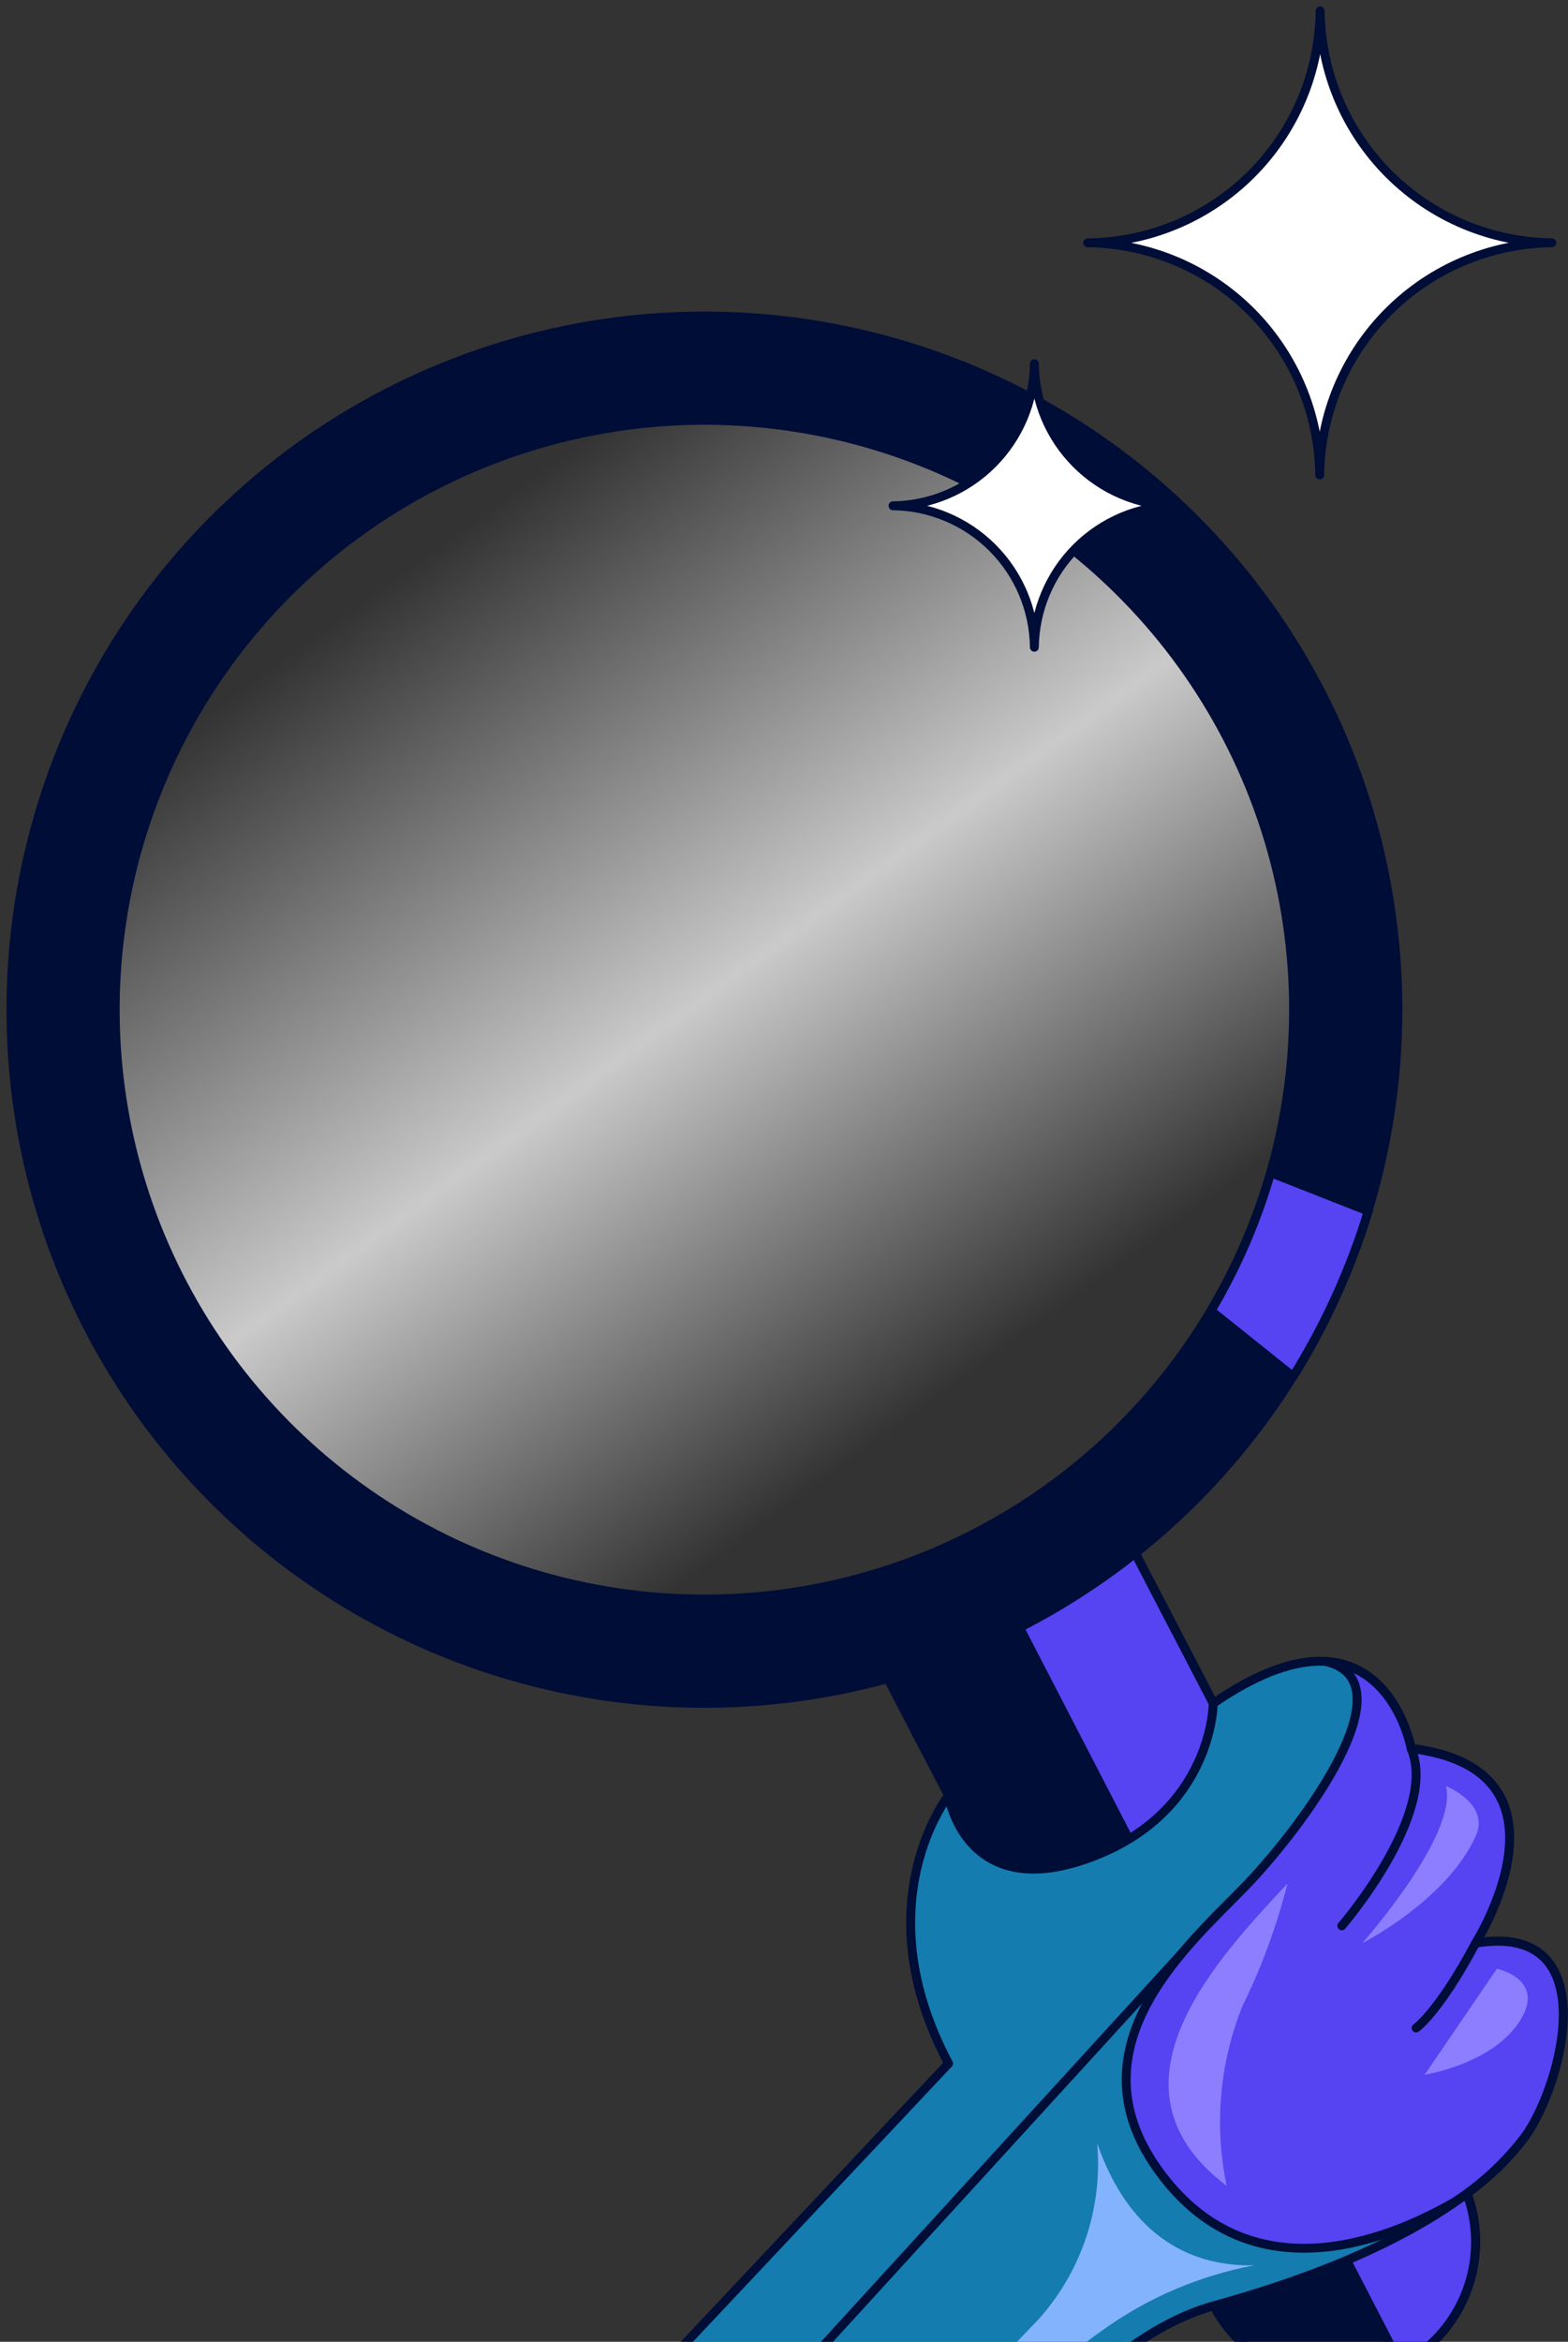<svg width="144" height="215" viewBox="0 0 144 215" fill="none" xmlns="http://www.w3.org/2000/svg">
<rect x="0" y="0" width="144" height="215" fill="#333333" stroke="none"/>
<circle cx="67" cy="93" r="60" fill="url(#paint0_linear_896_3724)"/>
<path d="M128.607 217.154C125.612 218.696 122.129 218.989 118.919 217.969C115.71 216.949 113.034 214.7 111.478 211.713L80.066 151.3L102.739 139.654L134.11 199.943C135.662 202.956 135.954 206.461 134.922 209.688C133.89 212.916 131.618 215.601 128.607 217.154Z" fill="#000D37" stroke="#000D37" stroke-width="0.808" stroke-linecap="round" stroke-linejoin="round"/>
<path d="M134.069 199.943L102.718 139.654L91.547 145.405L128.648 217.154C130.134 216.38 131.453 215.321 132.53 214.037C133.606 212.753 134.419 211.27 134.923 209.671C135.426 208.073 135.61 206.392 135.463 204.722C135.317 203.053 134.843 201.429 134.069 199.943Z" fill="#5643F2" stroke="#000D37" stroke-width="0.816" stroke-linecap="round" stroke-linejoin="round"/>
<path d="M64.71 29.011C52.113 29.007 39.797 32.739 29.321 39.735C18.844 46.731 10.678 56.676 5.854 68.314C1.03 79.951 -0.234 92.758 2.221 105.114C4.676 117.47 10.741 128.82 19.647 137.729C28.553 146.639 39.902 152.706 52.257 155.166C64.612 157.625 77.419 156.365 89.058 151.545C100.697 146.725 110.645 138.562 117.645 128.087C124.644 117.613 128.38 105.299 128.38 92.701C128.382 84.338 126.738 76.057 123.539 68.33C120.341 60.602 115.651 53.581 109.739 47.667C103.826 41.752 96.806 37.061 89.08 33.86C81.354 30.659 73.073 29.011 64.71 29.011ZM64.71 146.807C54.009 146.811 43.546 143.641 34.645 137.698C25.745 131.755 18.807 123.307 14.709 113.421C10.611 103.535 9.536 92.655 11.621 82.158C13.707 71.662 18.858 62.019 26.424 54.45C33.99 46.881 43.631 41.726 54.127 39.637C64.623 37.547 75.503 38.618 85.39 42.712C95.278 46.807 103.729 53.742 109.675 62.64C115.622 71.538 118.795 81.999 118.795 92.701C118.795 107.047 113.098 120.806 102.956 130.952C92.813 141.098 79.057 146.801 64.71 146.807Z" fill="#000D37" stroke="#000D37" stroke-width="0.808" stroke-linecap="round" stroke-linejoin="round"/>
<path d="M125.66 111.19L116.694 107.665C115.418 112.108 113.575 116.369 111.211 120.341L118.755 126.38C121.708 121.639 124.03 116.532 125.66 111.19Z" fill="#5643F2" stroke="#000D37" stroke-width="0.816" stroke-linecap="round" stroke-linejoin="round"/>
<path d="M87.114 164.842C87.114 164.842 79.282 174.735 87.114 189.452L43.83 235.457L74.706 255.224C74.706 255.224 92.597 216.907 111.477 211.692C130.358 206.477 137.407 199.82 140.066 196.13C143.487 191.369 147.486 176.405 135.51 178.384C135.51 178.384 145.569 162.492 129.595 160.513C129.595 160.513 126.936 145.714 111.416 156.391C111.416 156.391 111.416 166.449 99.997 170.592C88.578 174.735 87.114 164.842 87.114 164.842Z" fill="#147CAE" stroke="#000D37" stroke-width="0.816" stroke-linecap="round" stroke-linejoin="round"/>
<path d="M52.303 240.878L111.932 175.622" stroke="#000D37" stroke-width="0.816" stroke-linecap="round" stroke-linejoin="round"/>
<path d="M140.067 196.151C143.489 191.389 147.487 176.425 135.512 178.404C135.512 178.404 145.57 162.513 129.596 160.534C129.596 160.534 128.236 152.99 121.805 152.557C129.493 154.433 119.62 167.666 114.571 172.963C109.521 178.26 98.081 187.638 106.326 199.181C114.571 210.723 127.144 205.879 133.574 202.169C136.07 200.553 138.267 198.517 140.067 196.151Z" fill="#5643F2" stroke="#000D37" stroke-width="0.816" stroke-linecap="round" stroke-linejoin="round"/>
<path d="M129.596 160.534C132.131 166.47 123.227 176.817 123.227 176.817" stroke="#000D37" stroke-width="0.816" stroke-linecap="round" stroke-linejoin="round"/>
<path d="M135.512 178.404C132.132 184.753 130.05 186.195 130.05 186.195" stroke="#000D37" stroke-width="0.816" stroke-linecap="round" stroke-linejoin="round"/>
<path d="M118.239 172.921C112.179 179.476 100.451 191.472 112.653 200.685C111.499 195.167 112.001 189.43 114.096 184.196C115.867 180.593 117.256 176.814 118.239 172.921Z" fill="#8C7EFF"/>
<path d="M130.833 190.483L137.47 180.754C137.47 180.754 142.087 181.702 139.531 185.618C136.975 189.534 130.833 190.483 130.833 190.483Z" fill="#8C7EFF"/>
<path d="M125.103 178.404C125.103 178.404 133.924 168.469 132.791 163.976C132.791 163.976 136.913 165.625 135.511 168.614C132.791 174.529 125.103 178.404 125.103 178.404Z" fill="#8C7EFF"/>
<path d="M65.926 246.629L73.573 251.575C73.573 251.575 85.527 224.925 101.172 214C105.342 210.984 110.128 208.929 115.188 207.982C109.787 208.105 103.872 205.715 100.759 196.769C101.021 199.724 100.665 202.702 99.714 205.512C98.763 208.322 97.238 210.904 95.236 213.093C88.475 219.875 65.926 246.629 65.926 246.629Z" fill="#83B3FD"/>
<path d="M94.993 33.391C94.966 36.833 93.592 40.126 91.164 42.566C88.736 45.005 85.449 46.395 82.008 46.438C85.438 46.481 88.716 47.863 91.142 50.289C93.569 52.715 94.95 55.993 94.993 59.424C95.036 55.993 96.418 52.715 98.844 50.289C101.27 47.863 104.548 46.481 107.978 46.438C104.537 46.395 101.25 45.005 98.822 42.566C96.395 40.126 95.02 36.833 94.993 33.391Z" fill="white" stroke="#000D37" stroke-width="0.816" stroke-linecap="round" stroke-linejoin="round"/>
<path d="M121.238 1C121.174 6.638 118.901 12.025 114.909 16.006C110.917 19.987 105.523 22.244 99.885 22.292C105.517 22.356 110.901 24.622 114.884 28.605C118.867 32.588 121.133 37.972 121.197 43.604C121.267 37.973 123.534 32.593 127.516 28.611C131.498 24.629 136.879 22.361 142.51 22.292C136.888 22.217 131.518 19.949 127.544 15.972C123.57 11.994 121.308 6.622 121.238 1Z" fill="white" stroke="#000D37" stroke-width="0.816" stroke-linecap="round" stroke-linejoin="round"/>
<defs>
<linearGradient id="paint0_linear_896_3724" x1="22.679" y1="62.895" x2="75.781" y2="135.857" gradientUnits="userSpaceOnUse">
<stop stop-color="white" stop-opacity="0"/>
<stop offset="0.531" stop-color="white" stop-opacity="0.74"/>
<stop offset="1" stop-color="white" stop-opacity="0"/>
</linearGradient>
</defs>
</svg>
